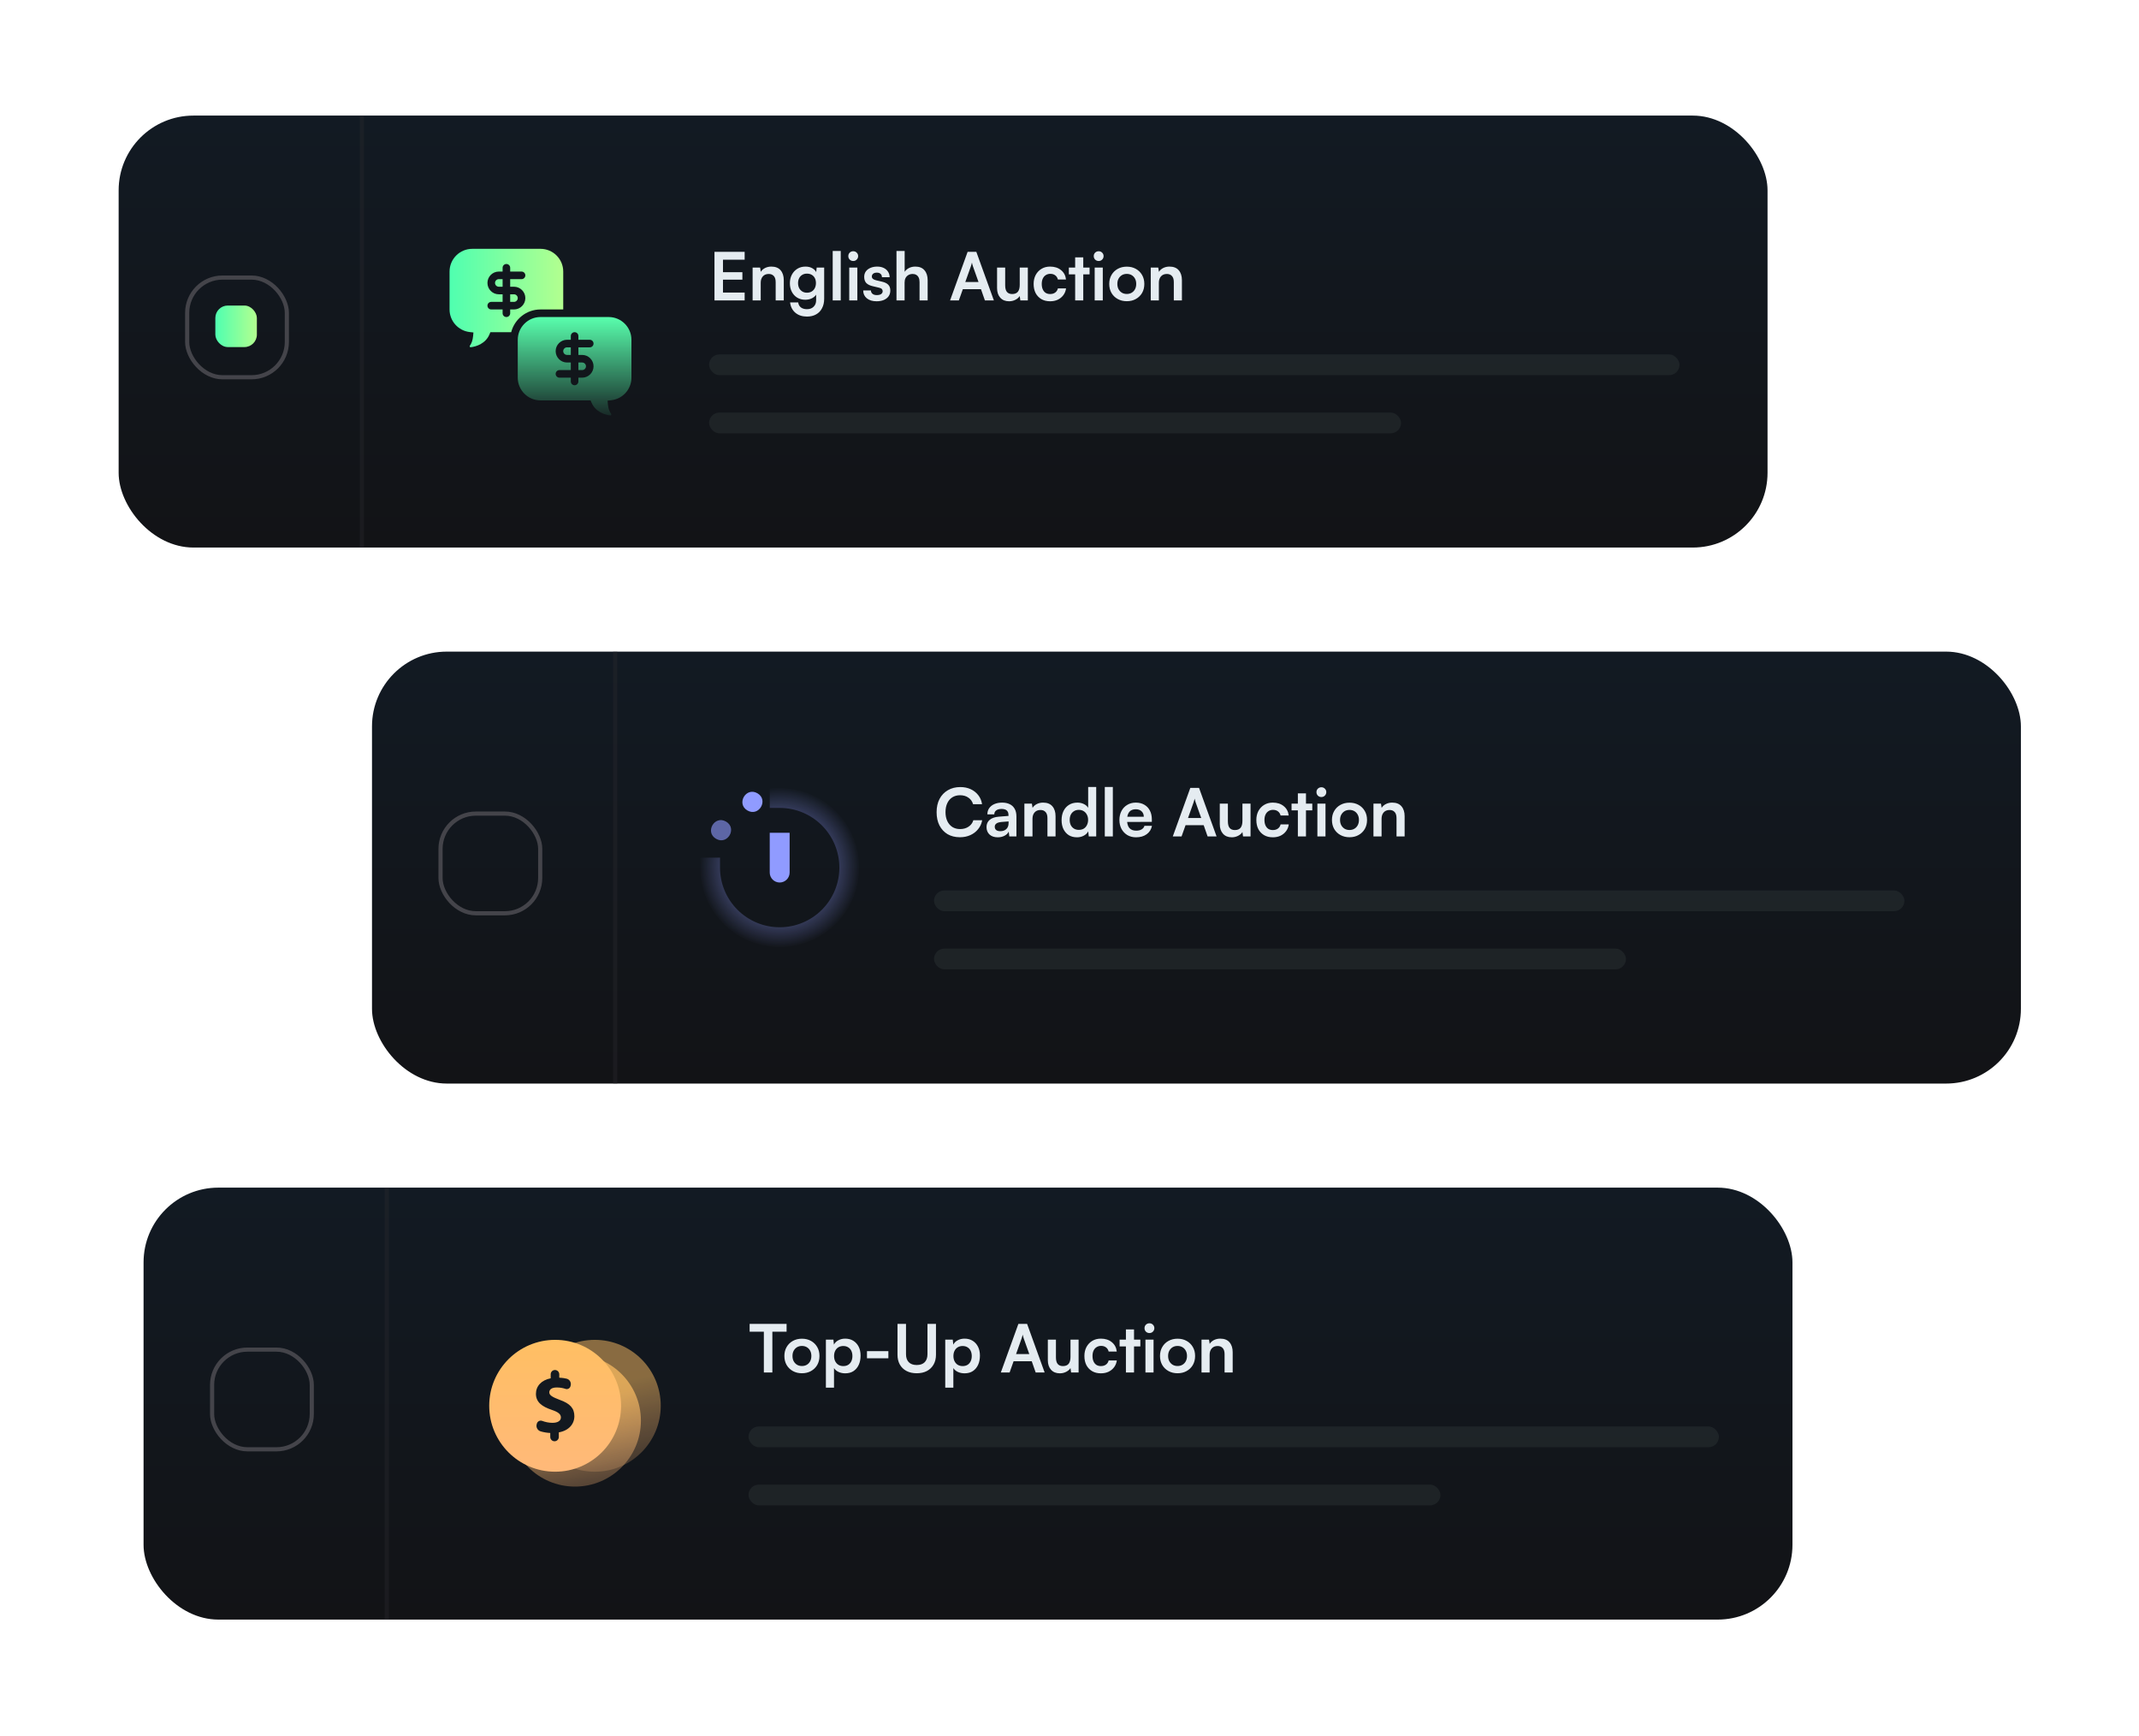 <svg width="515" height="418" viewBox="0 0 515 418" fill="none" xmlns="http://www.w3.org/2000/svg">
<g filter="url(#filter0_d_608_5764)">
<g clip-path="url(#clip0_608_5764)">
<rect x="44" y="3" width="397" height="104" rx="18" fill="url(#paint0_linear_608_5764)"/>
<line opacity="0.4" x1="102.557" y1="3" x2="102.557" y2="109.175" stroke="#29292D"/>
<path d="M145.569 49.678H151.043V40.554C151.043 37.532 148.591 35.08 145.569 35.08H129.146C126.124 35.08 123.672 37.532 123.672 40.554V49.678C123.672 52.465 125.768 54.807 128.537 55.12L129.421 55.22L129.339 56.111C129.249 57.052 128.989 57.829 128.558 58.421C128.448 58.577 128.576 58.791 128.765 58.773C130.162 58.617 132.361 57.858 133.266 55.712L133.505 55.152H138.512C139.325 52.009 142.176 49.678 145.569 49.678ZM138.27 49.678V50.591C138.27 51.093 137.86 51.503 137.358 51.503C136.855 51.503 136.445 51.093 136.445 50.591V49.678H133.708C133.206 49.678 132.796 49.268 132.796 48.766C132.796 48.263 133.206 47.853 133.708 47.853H136.445V46.029H135.533C134.025 46.029 132.796 44.799 132.796 43.291C132.796 41.784 134.025 40.554 135.533 40.554H136.445V39.642C136.445 39.139 136.855 38.73 137.358 38.73C137.86 38.73 138.27 39.139 138.27 39.642V40.554H141.007C141.51 40.554 141.92 40.964 141.92 41.467C141.92 41.969 141.51 42.379 141.007 42.379H138.27V44.204H139.182C140.69 44.204 141.92 45.434 141.92 46.941C141.92 48.449 140.69 49.678 139.182 49.678H138.27ZM135.533 42.379H136.445V44.204H135.533C135.03 44.204 134.62 43.794 134.62 43.291C134.62 42.789 135.03 42.379 135.533 42.379ZM140.095 46.941C140.095 47.444 139.685 47.853 139.182 47.853H138.27V46.029H139.182C139.685 46.029 140.095 46.438 140.095 46.941Z" fill="url(#paint1_linear_608_5764)"/>
<path fill-rule="evenodd" clip-rule="evenodd" d="M161.991 51.503H145.568C142.549 51.503 140.094 53.959 140.094 56.977V66.101C140.094 69.12 142.549 71.575 145.568 71.575H157.629L157.868 72.131C158.78 74.277 160.968 75.043 162.365 75.196C162.558 75.214 162.693 74.997 162.576 74.84C162.148 74.248 161.881 73.471 161.799 72.531L161.717 71.636L162.601 71.536C165.373 71.226 167.462 68.892 167.462 66.108L167.465 56.977C167.465 53.958 165.01 51.503 161.991 51.503ZM158.341 63.364C158.341 61.86 157.108 60.627 155.604 60.627H154.692V58.802H157.429C157.932 58.802 158.341 58.392 158.341 57.89C158.341 57.387 157.932 56.977 157.429 56.977H154.692V56.065C154.692 55.562 154.282 55.153 153.779 55.153C153.277 55.153 152.867 55.562 152.867 56.065V56.977H151.955C150.451 56.977 149.218 58.21 149.218 59.714C149.218 61.218 150.451 62.452 151.955 62.452H152.867V64.276H150.13C149.627 64.276 149.218 64.686 149.218 65.189C149.218 65.691 149.627 66.101 150.13 66.101H152.867V67.013C152.867 67.516 153.277 67.926 153.779 67.926C154.282 67.926 154.692 67.516 154.692 67.013V66.101H155.604C157.108 66.101 158.341 64.868 158.341 63.364ZM151.955 58.802H152.867V60.627H151.955C151.452 60.627 151.042 60.217 151.042 59.714C151.042 59.212 151.452 58.802 151.955 58.802ZM154.692 62.452H155.604C156.107 62.452 156.517 62.861 156.517 63.364C156.517 63.866 156.107 64.276 155.604 64.276H154.692V62.452Z" fill="url(#paint2_linear_608_5764)"/>
<path d="M194.722 47.5H187.458V35.804H194.722V37.692H188.786L189.506 37.036V40.7H194.178V42.508H189.506V46.268L188.786 45.612H194.722V47.5ZM198.591 47.5H196.639V39.596H198.447L198.607 40.62C198.852 40.225 199.199 39.916 199.647 39.692C200.106 39.468 200.602 39.356 201.135 39.356C202.127 39.356 202.874 39.649 203.375 40.236C203.887 40.823 204.143 41.623 204.143 42.636V47.5H202.191V43.1C202.191 42.439 202.042 41.948 201.743 41.628C201.444 41.297 201.039 41.132 200.527 41.132C199.919 41.132 199.444 41.324 199.103 41.708C198.762 42.092 198.591 42.604 198.591 43.244V47.5ZM205.613 43.372C205.613 42.604 205.767 41.921 206.077 41.324C206.397 40.716 206.839 40.236 207.405 39.884C207.97 39.532 208.626 39.356 209.373 39.356C210.045 39.356 210.621 39.505 211.101 39.804C211.581 40.092 211.917 40.497 212.109 41.02L211.901 41.196L212.061 39.596H213.869V47.1C213.869 47.975 213.698 48.732 213.357 49.372C213.026 50.023 212.551 50.519 211.933 50.86C211.325 51.212 210.589 51.388 209.725 51.388C208.594 51.388 207.666 51.084 206.941 50.476C206.215 49.868 205.789 49.036 205.661 47.98H207.613C207.677 48.492 207.89 48.892 208.253 49.18C208.626 49.468 209.117 49.612 209.725 49.612C210.397 49.612 210.93 49.415 211.325 49.02C211.73 48.636 211.933 48.113 211.933 47.452V45.484L212.157 45.692C211.965 46.193 211.613 46.593 211.101 46.892C210.589 47.191 209.997 47.34 209.325 47.34C208.578 47.34 207.927 47.169 207.373 46.828C206.818 46.487 206.386 46.017 206.077 45.42C205.767 44.823 205.613 44.14 205.613 43.372ZM207.581 43.324C207.581 43.772 207.666 44.172 207.837 44.524C208.018 44.865 208.269 45.137 208.589 45.34C208.909 45.543 209.282 45.644 209.709 45.644C210.157 45.644 210.541 45.548 210.861 45.356C211.191 45.153 211.442 44.881 211.613 44.54C211.794 44.188 211.885 43.783 211.885 43.324C211.885 42.865 211.799 42.471 211.629 42.14C211.458 41.799 211.207 41.532 210.877 41.34C210.557 41.148 210.167 41.052 209.709 41.052C209.271 41.052 208.893 41.153 208.573 41.356C208.253 41.548 208.007 41.815 207.837 42.156C207.666 42.497 207.581 42.887 207.581 43.324ZM217.857 47.5H215.921V35.596H217.857V47.5ZM219.904 47.5V39.596H221.856V47.5H219.904ZM220.864 38.012C220.534 38.012 220.251 37.9 220.016 37.676C219.792 37.441 219.68 37.159 219.68 36.828C219.68 36.497 219.792 36.22 220.016 35.996C220.251 35.772 220.534 35.66 220.864 35.66C221.195 35.66 221.472 35.772 221.696 35.996C221.931 36.22 222.048 36.497 222.048 36.828C222.048 37.159 221.931 37.441 221.696 37.676C221.472 37.9 221.195 38.012 220.864 38.012ZM223.265 45.1H225.121C225.132 45.441 225.26 45.713 225.505 45.916C225.751 46.119 226.092 46.22 226.529 46.22C226.999 46.22 227.351 46.135 227.585 45.964C227.831 45.793 227.953 45.564 227.953 45.276C227.953 45.084 227.889 44.913 227.761 44.764C227.633 44.615 227.393 44.503 227.041 44.428L225.617 44.092C224.903 43.932 224.369 43.676 224.017 43.324C223.676 42.961 223.505 42.465 223.505 41.836C223.505 41.324 223.639 40.881 223.905 40.508C224.183 40.135 224.556 39.852 225.025 39.66C225.495 39.457 226.033 39.356 226.641 39.356C227.228 39.356 227.745 39.463 228.193 39.676C228.641 39.889 228.988 40.188 229.233 40.572C229.489 40.956 229.623 41.404 229.633 41.916H227.777C227.777 41.575 227.671 41.308 227.457 41.116C227.244 40.913 226.945 40.812 226.561 40.812C226.177 40.812 225.879 40.897 225.665 41.068C225.452 41.239 225.345 41.468 225.345 41.756C225.345 42.193 225.687 42.492 226.369 42.652L227.793 42.988C228.455 43.137 228.951 43.377 229.281 43.708C229.623 44.039 229.793 44.508 229.793 45.116C229.793 45.649 229.655 46.113 229.377 46.508C229.1 46.892 228.711 47.191 228.209 47.404C227.708 47.607 227.132 47.708 226.481 47.708C225.5 47.708 224.716 47.468 224.129 46.988C223.553 46.508 223.265 45.879 223.265 45.1ZM233.231 47.5H231.279V35.596H233.247V40.62C233.493 40.236 233.834 39.932 234.271 39.708C234.719 39.473 235.231 39.356 235.807 39.356C236.778 39.356 237.514 39.649 238.015 40.236C238.527 40.823 238.783 41.623 238.783 42.636V47.5H236.831V43.1C236.831 42.652 236.762 42.284 236.623 41.996C236.485 41.708 236.293 41.495 236.047 41.356C235.802 41.207 235.514 41.132 235.183 41.132C234.778 41.132 234.426 41.223 234.127 41.404C233.839 41.575 233.615 41.815 233.455 42.124C233.306 42.433 233.231 42.785 233.231 43.18V47.5ZM246.294 47.5H244.182L248.406 35.804H250.502L254.726 47.5H252.566L251.622 44.796H247.254L246.294 47.5ZM249.19 39.292L247.846 43.068H251.03L249.686 39.292C249.643 39.132 249.595 38.972 249.542 38.812C249.489 38.652 249.457 38.513 249.446 38.396C249.425 38.503 249.387 38.641 249.334 38.812C249.291 38.972 249.243 39.132 249.19 39.292ZM260.952 39.596H262.904V47.5H261.096L260.952 46.444C260.717 46.817 260.365 47.121 259.896 47.356C259.427 47.591 258.925 47.708 258.392 47.708C257.485 47.708 256.776 47.42 256.264 46.844C255.752 46.268 255.496 45.5 255.496 44.54V39.596H257.448V43.852C257.448 44.599 257.592 45.137 257.88 45.468C258.168 45.799 258.584 45.964 259.128 45.964C259.747 45.964 260.205 45.783 260.504 45.42C260.803 45.047 260.952 44.487 260.952 43.74V39.596ZM264.3 43.532C264.3 42.721 264.465 42.001 264.796 41.372C265.137 40.743 265.601 40.252 266.188 39.9C266.785 39.537 267.473 39.356 268.252 39.356C269.329 39.356 270.209 39.639 270.892 40.204C271.585 40.759 271.985 41.511 272.092 42.46H270.14C270.023 42.012 269.804 41.676 269.484 41.452C269.175 41.217 268.785 41.1 268.316 41.1C267.911 41.1 267.548 41.201 267.228 41.404C266.919 41.596 266.679 41.873 266.508 42.236C266.337 42.599 266.252 43.031 266.252 43.532C266.252 44.033 266.332 44.465 266.492 44.828C266.652 45.191 266.881 45.473 267.18 45.676C267.489 45.868 267.852 45.964 268.268 45.964C268.759 45.964 269.164 45.847 269.484 45.612C269.815 45.377 270.033 45.041 270.14 44.604H272.108C272.023 45.223 271.804 45.767 271.452 46.236C271.111 46.695 270.668 47.057 270.124 47.324C269.58 47.58 268.961 47.708 268.268 47.708C267.468 47.708 266.769 47.537 266.172 47.196C265.575 46.844 265.111 46.359 264.78 45.74C264.46 45.111 264.3 44.375 264.3 43.532ZM272.777 39.596H277.769V41.228H272.777V39.596ZM276.249 47.5H274.297V37.132H276.249V47.5ZM278.998 47.5V39.596H280.95V47.5H278.998ZM279.958 38.012C279.628 38.012 279.345 37.9 279.11 37.676C278.886 37.441 278.774 37.159 278.774 36.828C278.774 36.497 278.886 36.22 279.11 35.996C279.345 35.772 279.628 35.66 279.958 35.66C280.289 35.66 280.566 35.772 280.79 35.996C281.025 36.22 281.142 36.497 281.142 36.828C281.142 37.159 281.025 37.441 280.79 37.676C280.566 37.9 280.289 38.012 279.958 38.012ZM282.503 43.532C282.503 42.711 282.684 41.991 283.047 41.372C283.41 40.743 283.911 40.252 284.551 39.9C285.191 39.548 285.916 39.372 286.727 39.372C287.548 39.372 288.274 39.548 288.903 39.9C289.543 40.252 290.044 40.743 290.407 41.372C290.77 41.991 290.951 42.711 290.951 43.532C290.951 44.353 290.77 45.079 290.407 45.708C290.044 46.327 289.543 46.812 288.903 47.164C288.274 47.516 287.548 47.692 286.727 47.692C285.916 47.692 285.191 47.516 284.551 47.164C283.911 46.812 283.41 46.327 283.047 45.708C282.684 45.079 282.503 44.353 282.503 43.532ZM284.455 43.532C284.455 44.012 284.551 44.433 284.743 44.796C284.946 45.159 285.212 45.441 285.543 45.644C285.884 45.847 286.279 45.948 286.727 45.948C287.175 45.948 287.57 45.847 287.911 45.644C288.252 45.441 288.519 45.159 288.711 44.796C288.903 44.433 288.999 44.012 288.999 43.532C288.999 43.041 288.903 42.62 288.711 42.268C288.519 41.905 288.252 41.623 287.911 41.42C287.57 41.217 287.175 41.116 286.727 41.116C286.279 41.116 285.884 41.217 285.543 41.42C285.212 41.623 284.946 41.905 284.743 42.268C284.551 42.62 284.455 43.041 284.455 43.532ZM294.45 47.5H292.498V39.596H294.306L294.466 40.62C294.712 40.225 295.058 39.916 295.506 39.692C295.965 39.468 296.461 39.356 296.994 39.356C297.986 39.356 298.733 39.649 299.234 40.236C299.746 40.823 300.002 41.623 300.002 42.636V47.5H298.05V43.1C298.05 42.439 297.901 41.948 297.602 41.628C297.304 41.297 296.898 41.132 296.386 41.132C295.778 41.132 295.304 41.324 294.962 41.708C294.621 42.092 294.45 42.604 294.45 43.244V47.5Z" fill="#E5ECF1"/>
<rect x="186.162" y="60.5" width="233.64" height="5" rx="2.5" fill="#DAFFEE" fill-opacity="0.06"/>
<rect x="186.162" y="74.5" width="166.595" height="5" rx="2.5" fill="#DAFFEE" fill-opacity="0.06"/>
<rect x="60.5" y="42" width="24" height="24" rx="8.5" stroke="#44444A"/>
<rect x="67.281" y="48.733" width="10" height="10" rx="3" fill="url(#paint3_linear_608_5764)"/>
</g>
</g>
<g filter="url(#filter1_d_608_5764)">
<g clip-path="url(#clip1_608_5764)">
<rect x="105" y="132.058" width="397" height="104" rx="18" fill="url(#paint4_linear_608_5764)"/>
<line opacity="0.4" x1="163.557" y1="132.058" x2="163.557" y2="238.233" stroke="#29292D"/>
<path d="M197.793 166.162C200.559 167.759 198.164 171.906 195.398 170.311C192.634 168.714 195.029 164.565 197.793 166.162Z" fill="#909BFF"/>
<path d="M184 184.057C184 189.139 186.018 194.01 189.61 197.604C193.204 201.196 198.076 203.214 203.157 203.214C208.238 203.214 213.11 201.196 216.704 197.604C220.296 194.01 222.314 189.139 222.314 184.057C222.314 178.976 220.296 174.105 216.704 170.51C213.11 166.919 208.238 164.9 203.157 164.9H200.762V169.69H203.157C206.967 169.69 210.622 171.203 213.316 173.899C216.012 176.593 217.525 180.248 217.525 184.057C217.525 187.867 216.012 191.522 213.316 194.216C210.622 196.912 206.967 198.425 203.157 198.425C199.347 198.425 195.692 196.912 192.999 194.216C190.302 191.522 188.789 187.867 188.789 184.057V181.663H184L184 184.057Z" fill="url(#paint5_angular_608_5764)"/>
<path opacity="0.6" d="M190.236 172.98C193.002 174.577 190.608 178.726 187.841 177.128C185.077 175.531 187.472 171.385 190.236 172.98Z" fill="#909BFF"/>
<path d="M203.156 187.65C203.792 187.65 204.4 187.397 204.849 186.948C205.298 186.499 205.551 185.891 205.551 185.255V175.677H200.762V185.255C200.762 185.891 201.014 186.499 201.463 186.948C201.912 187.397 202.52 187.65 203.156 187.65Z" fill="#909BFF"/>
<path d="M246.554 176.75C245.413 176.75 244.421 176.504 243.578 176.014C242.746 175.512 242.096 174.814 241.626 173.918C241.168 173.011 240.938 171.944 240.938 170.718C240.938 169.502 241.173 168.44 241.642 167.534C242.122 166.627 242.794 165.923 243.658 165.422C244.522 164.92 245.52 164.67 246.65 164.67C247.578 164.67 248.41 164.84 249.146 165.182C249.882 165.523 250.49 166.003 250.97 166.622C251.45 167.23 251.754 167.955 251.882 168.798H249.722C249.52 168.115 249.141 167.587 248.586 167.214C248.042 166.83 247.376 166.638 246.586 166.638C245.882 166.638 245.264 166.803 244.73 167.134C244.208 167.464 243.802 167.934 243.514 168.542C243.226 169.15 243.082 169.875 243.082 170.718C243.082 171.528 243.226 172.243 243.514 172.862C243.802 173.47 244.208 173.944 244.73 174.286C245.264 174.616 245.882 174.782 246.586 174.782C247.386 174.782 248.069 174.59 248.634 174.206C249.21 173.822 249.594 173.304 249.786 172.654H251.914C251.765 173.464 251.44 174.179 250.938 174.798C250.448 175.416 249.824 175.896 249.066 176.238C248.32 176.579 247.482 176.75 246.554 176.75ZM255.659 176.766C254.827 176.766 254.165 176.542 253.675 176.094C253.195 175.635 252.955 175.038 252.955 174.302C252.955 173.576 253.205 173 253.707 172.574C254.219 172.136 254.944 171.88 255.883 171.806L258.251 171.614V171.438C258.251 171.075 258.181 170.787 258.043 170.574C257.915 170.35 257.728 170.19 257.483 170.094C257.237 169.987 256.949 169.934 256.619 169.934C256.043 169.934 255.6 170.051 255.291 170.286C254.981 170.51 254.827 170.83 254.827 171.246H253.163C253.163 170.67 253.307 170.174 253.595 169.758C253.893 169.331 254.309 169 254.843 168.766C255.387 168.531 256.011 168.414 256.715 168.414C257.429 168.414 258.043 168.542 258.555 168.798C259.067 169.043 259.461 169.416 259.739 169.918C260.016 170.408 260.155 171.022 260.155 171.758V176.558H258.443L258.299 175.39C258.128 175.795 257.797 176.126 257.307 176.382C256.827 176.638 256.277 176.766 255.659 176.766ZM256.283 175.294C256.891 175.294 257.371 175.123 257.723 174.782C258.085 174.44 258.267 173.966 258.267 173.358V172.942L256.619 173.07C256.011 173.123 255.579 173.251 255.323 173.454C255.067 173.646 254.939 173.902 254.939 174.222C254.939 174.574 255.056 174.84 255.291 175.022C255.525 175.203 255.856 175.294 256.283 175.294ZM264.024 176.558H262.072V168.654H263.88L264.04 169.678C264.286 169.283 264.632 168.974 265.08 168.75C265.539 168.526 266.035 168.414 266.568 168.414C267.56 168.414 268.307 168.707 268.808 169.294C269.32 169.88 269.576 170.68 269.576 171.694V176.558H267.624V172.158C267.624 171.496 267.475 171.006 267.176 170.686C266.878 170.355 266.472 170.19 265.96 170.19C265.352 170.19 264.878 170.382 264.536 170.766C264.195 171.15 264.024 171.662 264.024 172.302V176.558ZM274.742 176.766C273.974 176.766 273.313 176.595 272.758 176.254C272.214 175.902 271.788 175.416 271.478 174.798C271.18 174.179 271.03 173.459 271.03 172.638C271.03 171.816 271.18 171.091 271.478 170.462C271.788 169.822 272.23 169.32 272.806 168.958C273.382 168.595 274.065 168.414 274.854 168.414C275.409 168.414 275.916 168.526 276.374 168.75C276.833 168.963 277.185 169.267 277.43 169.662V164.654H279.366V176.558H277.574L277.446 175.326C277.212 175.774 276.849 176.126 276.358 176.382C275.878 176.638 275.34 176.766 274.742 176.766ZM275.174 174.974C275.633 174.974 276.028 174.878 276.358 174.686C276.689 174.483 276.945 174.2 277.126 173.838C277.318 173.464 277.414 173.043 277.414 172.574C277.414 172.094 277.318 171.678 277.126 171.326C276.945 170.963 276.689 170.68 276.358 170.478C276.028 170.264 275.633 170.158 275.174 170.158C274.726 170.158 274.337 170.264 274.006 170.478C273.676 170.68 273.42 170.963 273.238 171.326C273.068 171.688 272.982 172.104 272.982 172.574C272.982 173.043 273.068 173.459 273.238 173.822C273.42 174.184 273.676 174.467 274.006 174.67C274.337 174.872 274.726 174.974 275.174 174.974ZM283.369 176.558H281.433V164.654H283.369V176.558ZM288.952 176.766C288.174 176.766 287.48 176.59 286.872 176.238C286.275 175.875 285.806 175.384 285.464 174.766C285.123 174.136 284.952 173.416 284.952 172.606C284.952 171.784 285.118 171.059 285.448 170.43C285.779 169.8 286.243 169.31 286.84 168.958C287.438 168.595 288.12 168.414 288.888 168.414C289.688 168.414 290.376 168.584 290.952 168.926C291.528 169.256 291.971 169.72 292.28 170.318C292.6 170.915 292.76 171.63 292.76 172.462V173.054L285.976 173.07L286.008 171.822H290.824C290.824 171.278 290.648 170.84 290.296 170.51C289.955 170.179 289.491 170.014 288.904 170.014C288.446 170.014 288.056 170.11 287.736 170.302C287.427 170.494 287.192 170.782 287.032 171.166C286.872 171.55 286.792 172.019 286.792 172.574C286.792 173.427 286.974 174.072 287.336 174.51C287.71 174.947 288.259 175.166 288.984 175.166C289.518 175.166 289.955 175.064 290.296 174.862C290.648 174.659 290.878 174.371 290.984 173.998H292.792C292.622 174.862 292.195 175.539 291.512 176.03C290.84 176.52 289.987 176.766 288.952 176.766ZM299.915 176.558H297.803L302.027 164.862H304.123L308.347 176.558H306.187L305.243 173.854H300.875L299.915 176.558ZM302.811 168.35L301.467 172.126H304.651L303.307 168.35C303.264 168.19 303.216 168.03 303.163 167.87C303.11 167.71 303.078 167.571 303.067 167.454C303.046 167.56 303.008 167.699 302.955 167.87C302.912 168.03 302.864 168.19 302.811 168.35ZM314.573 168.654H316.525V176.558H314.717L314.573 175.502C314.338 175.875 313.986 176.179 313.517 176.414C313.048 176.648 312.546 176.766 312.013 176.766C311.106 176.766 310.397 176.478 309.885 175.902C309.373 175.326 309.117 174.558 309.117 173.598V168.654H311.069V172.91C311.069 173.656 311.213 174.195 311.501 174.526C311.789 174.856 312.205 175.022 312.749 175.022C313.368 175.022 313.826 174.84 314.125 174.478C314.424 174.104 314.573 173.544 314.573 172.798V168.654ZM317.921 172.59C317.921 171.779 318.086 171.059 318.417 170.43C318.758 169.8 319.222 169.31 319.809 168.958C320.406 168.595 321.094 168.414 321.873 168.414C322.95 168.414 323.83 168.696 324.513 169.262C325.206 169.816 325.606 170.568 325.713 171.518H323.761C323.644 171.07 323.425 170.734 323.105 170.51C322.796 170.275 322.406 170.158 321.937 170.158C321.532 170.158 321.169 170.259 320.849 170.462C320.54 170.654 320.3 170.931 320.129 171.294C319.958 171.656 319.873 172.088 319.873 172.59C319.873 173.091 319.953 173.523 320.113 173.886C320.273 174.248 320.502 174.531 320.801 174.734C321.11 174.926 321.473 175.022 321.889 175.022C322.38 175.022 322.785 174.904 323.105 174.67C323.436 174.435 323.654 174.099 323.761 173.662H325.729C325.644 174.28 325.425 174.824 325.073 175.294C324.732 175.752 324.289 176.115 323.745 176.382C323.201 176.638 322.582 176.766 321.889 176.766C321.089 176.766 320.39 176.595 319.793 176.254C319.196 175.902 318.732 175.416 318.401 174.798C318.081 174.168 317.921 173.432 317.921 172.59ZM326.398 168.654H331.39V170.286H326.398V168.654ZM329.87 176.558H327.918V166.19H329.87V176.558ZM332.619 176.558V168.654H334.571V176.558H332.619ZM333.579 167.07C333.249 167.07 332.966 166.958 332.731 166.734C332.507 166.499 332.395 166.216 332.395 165.886C332.395 165.555 332.507 165.278 332.731 165.054C332.966 164.83 333.249 164.718 333.579 164.718C333.91 164.718 334.187 164.83 334.411 165.054C334.646 165.278 334.763 165.555 334.763 165.886C334.763 166.216 334.646 166.499 334.411 166.734C334.187 166.958 333.91 167.07 333.579 167.07ZM336.124 172.59C336.124 171.768 336.305 171.048 336.668 170.43C337.031 169.8 337.532 169.31 338.172 168.958C338.812 168.606 339.537 168.43 340.348 168.43C341.169 168.43 341.895 168.606 342.524 168.958C343.164 169.31 343.665 169.8 344.028 170.43C344.391 171.048 344.572 171.768 344.572 172.59C344.572 173.411 344.391 174.136 344.028 174.766C343.665 175.384 343.164 175.87 342.524 176.222C341.895 176.574 341.169 176.75 340.348 176.75C339.537 176.75 338.812 176.574 338.172 176.222C337.532 175.87 337.031 175.384 336.668 174.766C336.305 174.136 336.124 173.411 336.124 172.59ZM338.076 172.59C338.076 173.07 338.172 173.491 338.364 173.854C338.567 174.216 338.833 174.499 339.164 174.702C339.505 174.904 339.9 175.006 340.348 175.006C340.796 175.006 341.191 174.904 341.532 174.702C341.873 174.499 342.14 174.216 342.332 173.854C342.524 173.491 342.62 173.07 342.62 172.59C342.62 172.099 342.524 171.678 342.332 171.326C342.14 170.963 341.873 170.68 341.532 170.478C341.191 170.275 340.796 170.174 340.348 170.174C339.9 170.174 339.505 170.275 339.164 170.478C338.833 170.68 338.567 170.963 338.364 171.326C338.172 171.678 338.076 172.099 338.076 172.59ZM348.071 176.558H346.119V168.654H347.927L348.087 169.678C348.333 169.283 348.679 168.974 349.127 168.75C349.586 168.526 350.082 168.414 350.615 168.414C351.607 168.414 352.354 168.707 352.855 169.294C353.367 169.88 353.623 170.68 353.623 171.694V176.558H351.671V172.158C351.671 171.496 351.522 171.006 351.223 170.686C350.925 170.355 350.519 170.19 350.007 170.19C349.399 170.19 348.925 170.382 348.583 170.766C348.242 171.15 348.071 171.662 348.071 172.302V176.558Z" fill="#E5ECF1"/>
<rect x="240.314" y="189.558" width="233.64" height="5" rx="2.5" fill="#DAFFEE" fill-opacity="0.06"/>
<rect x="240.314" y="203.558" width="166.595" height="5" rx="2.5" fill="#DAFFEE" fill-opacity="0.06"/>
<rect x="121.5" y="171.058" width="24" height="24" rx="8.5" stroke="#44444A"/>
</g>
</g>
<g filter="url(#filter2_d_608_5764)">
<g clip-path="url(#clip2_608_5764)">
<rect x="50" y="261.115" width="397" height="104" rx="18" fill="url(#paint6_linear_608_5764)"/>
<line opacity="0.4" x1="108.557" y1="261.115" x2="108.557" y2="367.291" stroke="#29292D"/>
<circle opacity="0.5" cx="158.646" cy="313.636" r="15.873" fill="url(#paint7_linear_608_5764)"/>
<g filter="url(#filter3_b_608_5764)">
<circle cx="153.871" cy="317.222" r="15.873" fill="url(#paint8_linear_608_5764)" fill-opacity="0.7"/>
</g>
<circle cx="149.093" cy="313.636" r="15.873" fill="url(#paint9_linear_608_5764)"/>
<path d="M149.98 321.15V320.036C152.397 319.616 153.722 318.018 153.722 316.147C153.722 314.256 152.713 313.098 150.209 312.216C148.421 311.541 147.687 311.102 147.687 310.406C147.687 309.817 148.13 309.229 149.496 309.229C150.368 309.229 151.06 309.388 151.593 309.57C151.839 309.653 152.105 309.63 152.333 309.506C152.561 309.384 152.723 309.172 152.787 308.922L152.833 308.745C152.923 308.399 152.866 308.03 152.684 307.723C152.499 307.416 152.201 307.195 151.851 307.111C151.357 306.989 150.778 306.902 150.086 306.872L150.088 306.053C150.084 305.485 149.623 305.022 149.053 305.022C148.483 305.022 148.024 305.483 148.024 306.052V307.021C145.775 307.462 144.471 308.913 144.471 310.763C144.471 312.804 146.006 313.854 148.255 314.611C149.812 315.137 150.483 315.642 150.483 316.44C150.483 317.282 149.664 317.743 148.465 317.743C147.555 317.743 146.704 317.547 145.973 317.275C145.713 317.179 145.424 317.197 145.18 317.324C144.935 317.453 144.757 317.679 144.686 317.947L144.645 318.106C144.458 318.835 144.88 319.58 145.6 319.796C146.289 320.002 147.096 320.145 147.918 320.182V321.149C147.918 321.718 148.379 322.18 148.949 322.18C149.519 322.18 149.98 321.72 149.98 321.149L149.98 321.15Z" fill="#131920"/>
<path d="M201.394 294.895V305.615H199.346V294.895H201.394ZM195.922 295.807V293.919H204.818V295.807H195.922ZM204.288 301.647C204.288 300.826 204.469 300.106 204.832 299.487C205.195 298.858 205.696 298.367 206.336 298.015C206.976 297.663 207.701 297.487 208.512 297.487C209.333 297.487 210.059 297.663 210.688 298.015C211.328 298.367 211.829 298.858 212.192 299.487C212.555 300.106 212.736 300.826 212.736 301.647C212.736 302.469 212.555 303.194 212.192 303.823C211.829 304.442 211.328 304.927 210.688 305.279C210.059 305.631 209.333 305.807 208.512 305.807C207.701 305.807 206.976 305.631 206.336 305.279C205.696 304.927 205.195 304.442 204.832 303.823C204.469 303.194 204.288 302.469 204.288 301.647ZM206.24 301.647C206.24 302.127 206.336 302.549 206.528 302.911C206.731 303.274 206.997 303.557 207.328 303.759C207.669 303.962 208.064 304.063 208.512 304.063C208.96 304.063 209.355 303.962 209.696 303.759C210.037 303.557 210.304 303.274 210.496 302.911C210.688 302.549 210.784 302.127 210.784 301.647C210.784 301.157 210.688 300.735 210.496 300.383C210.304 300.021 210.037 299.738 209.696 299.535C209.355 299.333 208.96 299.231 208.512 299.231C208.064 299.231 207.669 299.333 207.328 299.535C206.997 299.738 206.731 300.021 206.528 300.383C206.336 300.735 206.24 301.157 206.24 301.647ZM214.283 309.279V297.711H216.091L216.219 298.911C216.454 298.453 216.817 298.101 217.307 297.855C217.798 297.599 218.337 297.471 218.923 297.471C219.681 297.471 220.331 297.642 220.875 297.983C221.43 298.325 221.862 298.799 222.171 299.407C222.481 300.015 222.635 300.735 222.635 301.567C222.635 302.389 222.491 303.119 222.203 303.759C221.915 304.399 221.494 304.906 220.939 305.279C220.395 305.642 219.729 305.823 218.939 305.823C218.353 305.823 217.814 305.711 217.323 305.487C216.843 305.263 216.481 304.954 216.235 304.559V309.279H214.283ZM216.251 301.663C216.251 302.133 216.342 302.549 216.523 302.911C216.705 303.274 216.961 303.562 217.291 303.775C217.633 303.978 218.027 304.079 218.475 304.079C218.934 304.079 219.329 303.978 219.659 303.775C219.99 303.562 220.241 303.274 220.411 302.911C220.582 302.549 220.667 302.133 220.667 301.663C220.667 301.194 220.582 300.778 220.411 300.415C220.241 300.053 219.99 299.77 219.659 299.567C219.329 299.354 218.934 299.247 218.475 299.247C218.027 299.247 217.633 299.349 217.291 299.551C216.961 299.754 216.705 300.037 216.523 300.399C216.342 300.762 216.251 301.183 216.251 301.663ZM224.174 302.207V300.479H229.326V302.207H224.174ZM231.523 301.343V293.919H233.571V301.215C233.571 302.058 233.795 302.703 234.243 303.151C234.691 303.599 235.325 303.823 236.147 303.823C236.979 303.823 237.619 303.599 238.067 303.151C238.515 302.693 238.739 302.047 238.739 301.215V293.919H240.787V301.343C240.787 302.25 240.595 303.039 240.211 303.711C239.837 304.373 239.304 304.89 238.611 305.263C237.917 305.626 237.096 305.807 236.147 305.807C235.208 305.807 234.392 305.626 233.699 305.263C233.005 304.901 232.467 304.383 232.083 303.711C231.709 303.039 231.523 302.25 231.523 301.343ZM243.018 309.279V297.711H244.826L244.954 298.911C245.188 298.453 245.551 298.101 246.042 297.855C246.532 297.599 247.071 297.471 247.658 297.471C248.415 297.471 249.066 297.642 249.61 297.983C250.164 298.325 250.596 298.799 250.906 299.407C251.215 300.015 251.37 300.735 251.37 301.567C251.37 302.389 251.226 303.119 250.938 303.759C250.65 304.399 250.228 304.906 249.674 305.279C249.13 305.642 248.463 305.823 247.674 305.823C247.087 305.823 246.548 305.711 246.058 305.487C245.578 305.263 245.215 304.954 244.97 304.559V309.279H243.018ZM244.986 301.663C244.986 302.133 245.076 302.549 245.258 302.911C245.439 303.274 245.695 303.562 246.026 303.775C246.367 303.978 246.762 304.079 247.21 304.079C247.668 304.079 248.063 303.978 248.394 303.775C248.724 303.562 248.975 303.274 249.146 302.911C249.316 302.549 249.402 302.133 249.402 301.663C249.402 301.194 249.316 300.778 249.146 300.415C248.975 300.053 248.724 299.77 248.394 299.567C248.063 299.354 247.668 299.247 247.21 299.247C246.762 299.247 246.367 299.349 246.026 299.551C245.695 299.754 245.439 300.037 245.258 300.399C245.076 300.762 244.986 301.183 244.986 301.663ZM258.517 305.615H256.405L260.629 293.919H262.725L266.949 305.615H264.789L263.845 302.911H259.477L258.517 305.615ZM261.413 297.407L260.069 301.183H263.253L261.909 297.407C261.866 297.247 261.818 297.087 261.765 296.927C261.711 296.767 261.679 296.629 261.669 296.511C261.647 296.618 261.61 296.757 261.557 296.927C261.514 297.087 261.466 297.247 261.413 297.407ZM273.175 297.711H275.127V305.615H273.319L273.175 304.559C272.94 304.933 272.588 305.237 272.119 305.471C271.649 305.706 271.148 305.823 270.615 305.823C269.708 305.823 268.999 305.535 268.487 304.959C267.975 304.383 267.719 303.615 267.719 302.655V297.711H269.671V301.967C269.671 302.714 269.815 303.253 270.103 303.583C270.391 303.914 270.807 304.079 271.351 304.079C271.969 304.079 272.428 303.898 272.727 303.535C273.025 303.162 273.175 302.602 273.175 301.855V297.711ZM276.523 301.647C276.523 300.837 276.688 300.117 277.019 299.487C277.36 298.858 277.824 298.367 278.411 298.015C279.008 297.653 279.696 297.471 280.475 297.471C281.552 297.471 282.432 297.754 283.115 298.319C283.808 298.874 284.208 299.626 284.315 300.575H282.363C282.245 300.127 282.027 299.791 281.707 299.567C281.397 299.333 281.008 299.215 280.539 299.215C280.133 299.215 279.771 299.317 279.451 299.519C279.141 299.711 278.901 299.989 278.731 300.351C278.56 300.714 278.475 301.146 278.475 301.647C278.475 302.149 278.555 302.581 278.715 302.943C278.875 303.306 279.104 303.589 279.403 303.791C279.712 303.983 280.075 304.079 280.491 304.079C280.981 304.079 281.387 303.962 281.707 303.727C282.037 303.493 282.256 303.157 282.363 302.719H284.331C284.245 303.338 284.027 303.882 283.675 304.351C283.333 304.81 282.891 305.173 282.347 305.439C281.803 305.695 281.184 305.823 280.491 305.823C279.691 305.823 278.992 305.653 278.395 305.311C277.797 304.959 277.333 304.474 277.003 303.855C276.683 303.226 276.523 302.49 276.523 301.647ZM284.999 297.711H289.991V299.343H284.999V297.711ZM288.471 305.615H286.519V295.247H288.471V305.615ZM291.221 305.615V297.711H293.173V305.615H291.221ZM292.181 296.127C291.85 296.127 291.568 296.015 291.333 295.791C291.109 295.557 290.997 295.274 290.997 294.943C290.997 294.613 291.109 294.335 291.333 294.111C291.568 293.887 291.85 293.775 292.181 293.775C292.512 293.775 292.789 293.887 293.013 294.111C293.248 294.335 293.365 294.613 293.365 294.943C293.365 295.274 293.248 295.557 293.013 295.791C292.789 296.015 292.512 296.127 292.181 296.127ZM294.726 301.647C294.726 300.826 294.907 300.106 295.27 299.487C295.632 298.858 296.134 298.367 296.774 298.015C297.414 297.663 298.139 297.487 298.95 297.487C299.771 297.487 300.496 297.663 301.126 298.015C301.766 298.367 302.267 298.858 302.63 299.487C302.992 300.106 303.174 300.826 303.174 301.647C303.174 302.469 302.992 303.194 302.63 303.823C302.267 304.442 301.766 304.927 301.126 305.279C300.496 305.631 299.771 305.807 298.95 305.807C298.139 305.807 297.414 305.631 296.774 305.279C296.134 304.927 295.632 304.442 295.27 303.823C294.907 303.194 294.726 302.469 294.726 301.647ZM296.678 301.647C296.678 302.127 296.774 302.549 296.966 302.911C297.168 303.274 297.435 303.557 297.766 303.759C298.107 303.962 298.502 304.063 298.95 304.063C299.398 304.063 299.792 303.962 300.134 303.759C300.475 303.557 300.742 303.274 300.934 302.911C301.126 302.549 301.222 302.127 301.222 301.647C301.222 301.157 301.126 300.735 300.934 300.383C300.742 300.021 300.475 299.738 300.134 299.535C299.792 299.333 299.398 299.231 298.95 299.231C298.502 299.231 298.107 299.333 297.766 299.535C297.435 299.738 297.168 300.021 296.966 300.383C296.774 300.735 296.678 301.157 296.678 301.647ZM306.673 305.615H304.721V297.711H306.529L306.689 298.735C306.934 298.341 307.281 298.031 307.729 297.807C308.188 297.583 308.684 297.471 309.217 297.471C310.209 297.471 310.956 297.765 311.457 298.351C311.969 298.938 312.225 299.738 312.225 300.751V305.615H310.273V301.215C310.273 300.554 310.124 300.063 309.825 299.743C309.526 299.413 309.121 299.247 308.609 299.247C308.001 299.247 307.526 299.439 307.185 299.823C306.844 300.207 306.673 300.719 306.673 301.359V305.615Z" fill="#E5ECF1"/>
<rect x="195.65" y="318.615" width="233.64" height="5" rx="2.5" fill="#DAFFEE" fill-opacity="0.06"/>
<rect x="195.65" y="332.615" width="166.595" height="5" rx="2.5" fill="#DAFFEE" fill-opacity="0.06"/>
<rect x="66.5" y="300.115" width="24" height="24" rx="8.5" stroke="#44444A"/>
</g>
</g>
<defs>
<filter id="filter0_d_608_5764" x="0.896" y="0.162" width="452.337" height="159.337" filterUnits="userSpaceOnUse" color-interpolation-filters="sRGB">
<feFlood flood-opacity="0" result="BackgroundImageFix"/>
<feColorMatrix in="SourceAlpha" type="matrix" values="0 0 0 0 0 0 0 0 0 0 0 0 0 0 0 0 0 0 127 0" result="hardAlpha"/>
<feOffset dx="-15.435" dy="24.83"/>
<feGaussianBlur stdDeviation="13.834"/>
<feComposite in2="hardAlpha" operator="out"/>
<feColorMatrix type="matrix" values="0 0 0 0 0 0 0 0 0 0 0 0 0 0 0 0 0 0 0.26 0"/>
<feBlend mode="normal" in2="BackgroundImageFix" result="effect1_dropShadow_608_5764"/>
<feBlend mode="normal" in="SourceGraphic" in2="effect1_dropShadow_608_5764" result="shape"/>
</filter>
<filter id="filter1_d_608_5764" x="61.896" y="129.219" width="452.337" height="159.337" filterUnits="userSpaceOnUse" color-interpolation-filters="sRGB">
<feFlood flood-opacity="0" result="BackgroundImageFix"/>
<feColorMatrix in="SourceAlpha" type="matrix" values="0 0 0 0 0 0 0 0 0 0 0 0 0 0 0 0 0 0 127 0" result="hardAlpha"/>
<feOffset dx="-15.435" dy="24.83"/>
<feGaussianBlur stdDeviation="13.834"/>
<feComposite in2="hardAlpha" operator="out"/>
<feColorMatrix type="matrix" values="0 0 0 0 0 0 0 0 0 0 0 0 0 0 0 0 0 0 0.26 0"/>
<feBlend mode="normal" in2="BackgroundImageFix" result="effect1_dropShadow_608_5764"/>
<feBlend mode="normal" in="SourceGraphic" in2="effect1_dropShadow_608_5764" result="shape"/>
</filter>
<filter id="filter2_d_608_5764" x="6.896" y="258.277" width="452.337" height="159.337" filterUnits="userSpaceOnUse" color-interpolation-filters="sRGB">
<feFlood flood-opacity="0" result="BackgroundImageFix"/>
<feColorMatrix in="SourceAlpha" type="matrix" values="0 0 0 0 0 0 0 0 0 0 0 0 0 0 0 0 0 0 127 0" result="hardAlpha"/>
<feOffset dx="-15.435" dy="24.83"/>
<feGaussianBlur stdDeviation="13.834"/>
<feComposite in2="hardAlpha" operator="out"/>
<feColorMatrix type="matrix" values="0 0 0 0 0 0 0 0 0 0 0 0 0 0 0 0 0 0 0.26 0"/>
<feBlend mode="normal" in2="BackgroundImageFix" result="effect1_dropShadow_608_5764"/>
<feBlend mode="normal" in="SourceGraphic" in2="effect1_dropShadow_608_5764" result="shape"/>
</filter>
<filter id="filter3_b_608_5764" x="135.998" y="299.35" width="35.746" height="35.745" filterUnits="userSpaceOnUse" color-interpolation-filters="sRGB">
<feFlood flood-opacity="0" result="BackgroundImageFix"/>
<feGaussianBlur in="BackgroundImageFix" stdDeviation="1"/>
<feComposite in2="SourceAlpha" operator="in" result="effect1_backgroundBlur_608_5764"/>
<feBlend mode="normal" in="SourceGraphic" in2="effect1_backgroundBlur_608_5764" result="shape"/>
</filter>
<linearGradient id="paint0_linear_608_5764" x1="242.5" y1="3" x2="242.5" y2="107" gradientUnits="userSpaceOnUse">
<stop stop-color="#121A23"/>
<stop offset="1" stop-color="#121316"/>
</linearGradient>
<linearGradient id="paint1_linear_608_5764" x1="123.672" y1="46.927" x2="151.043" y2="46.927" gradientUnits="userSpaceOnUse">
<stop stop-color="#4FFFB0"/>
<stop offset="1" stop-color="#B3FF8F"/>
</linearGradient>
<linearGradient id="paint2_linear_608_5764" x1="153.78" y1="51.503" x2="153.78" y2="75.197" gradientUnits="userSpaceOnUse">
<stop stop-color="#59FFAD"/>
<stop offset="1" stop-color="#56FFAE" stop-opacity="0.09"/>
</linearGradient>
<linearGradient id="paint3_linear_608_5764" x1="67.281" y1="53.733" x2="77.281" y2="53.733" gradientUnits="userSpaceOnUse">
<stop stop-color="#4FFFB0"/>
<stop offset="1" stop-color="#B3FF8F"/>
</linearGradient>
<linearGradient id="paint4_linear_608_5764" x1="303.5" y1="132.058" x2="303.5" y2="236.058" gradientUnits="userSpaceOnUse">
<stop stop-color="#121A23"/>
<stop offset="1" stop-color="#121316"/>
</linearGradient>
<radialGradient id="paint5_angular_608_5764" cx="0" cy="0" r="1" gradientUnits="userSpaceOnUse" gradientTransform="translate(203.157 184.057) rotate(-90) scale(19.343 19.343)">
<stop stop-color="#909BFF"/>
<stop offset="1" stop-color="#909BFF" stop-opacity="0"/>
</radialGradient>
<linearGradient id="paint6_linear_608_5764" x1="248.5" y1="261.115" x2="248.5" y2="365.115" gradientUnits="userSpaceOnUse">
<stop stop-color="#121A23"/>
<stop offset="1" stop-color="#121316"/>
</linearGradient>
<linearGradient id="paint7_linear_608_5764" x1="154.511" y1="310.179" x2="158.646" y2="329.509" gradientUnits="userSpaceOnUse">
<stop stop-color="#FFBF63"/>
<stop offset="1" stop-color="#FFB979" stop-opacity="0.42"/>
</linearGradient>
<linearGradient id="paint8_linear_608_5764" x1="149.735" y1="313.765" x2="153.871" y2="333.095" gradientUnits="userSpaceOnUse">
<stop stop-color="#FFBF63"/>
<stop offset="1" stop-color="#FFB979" stop-opacity="0.42"/>
</linearGradient>
<linearGradient id="paint9_linear_608_5764" x1="149.093" y1="297.764" x2="149.093" y2="329.509" gradientUnits="userSpaceOnUse">
<stop stop-color="#FFBF63"/>
<stop offset="1" stop-color="#FFB979"/>
</linearGradient>
<clipPath id="clip0_608_5764">
<rect x="44" y="3" width="397" height="104" rx="18" fill="white"/>
</clipPath>
<clipPath id="clip1_608_5764">
<rect x="105" y="132.058" width="397" height="104" rx="18" fill="white"/>
</clipPath>
<clipPath id="clip2_608_5764">
<rect x="50" y="261.115" width="397" height="104" rx="18" fill="white"/>
</clipPath>
</defs>
</svg>
